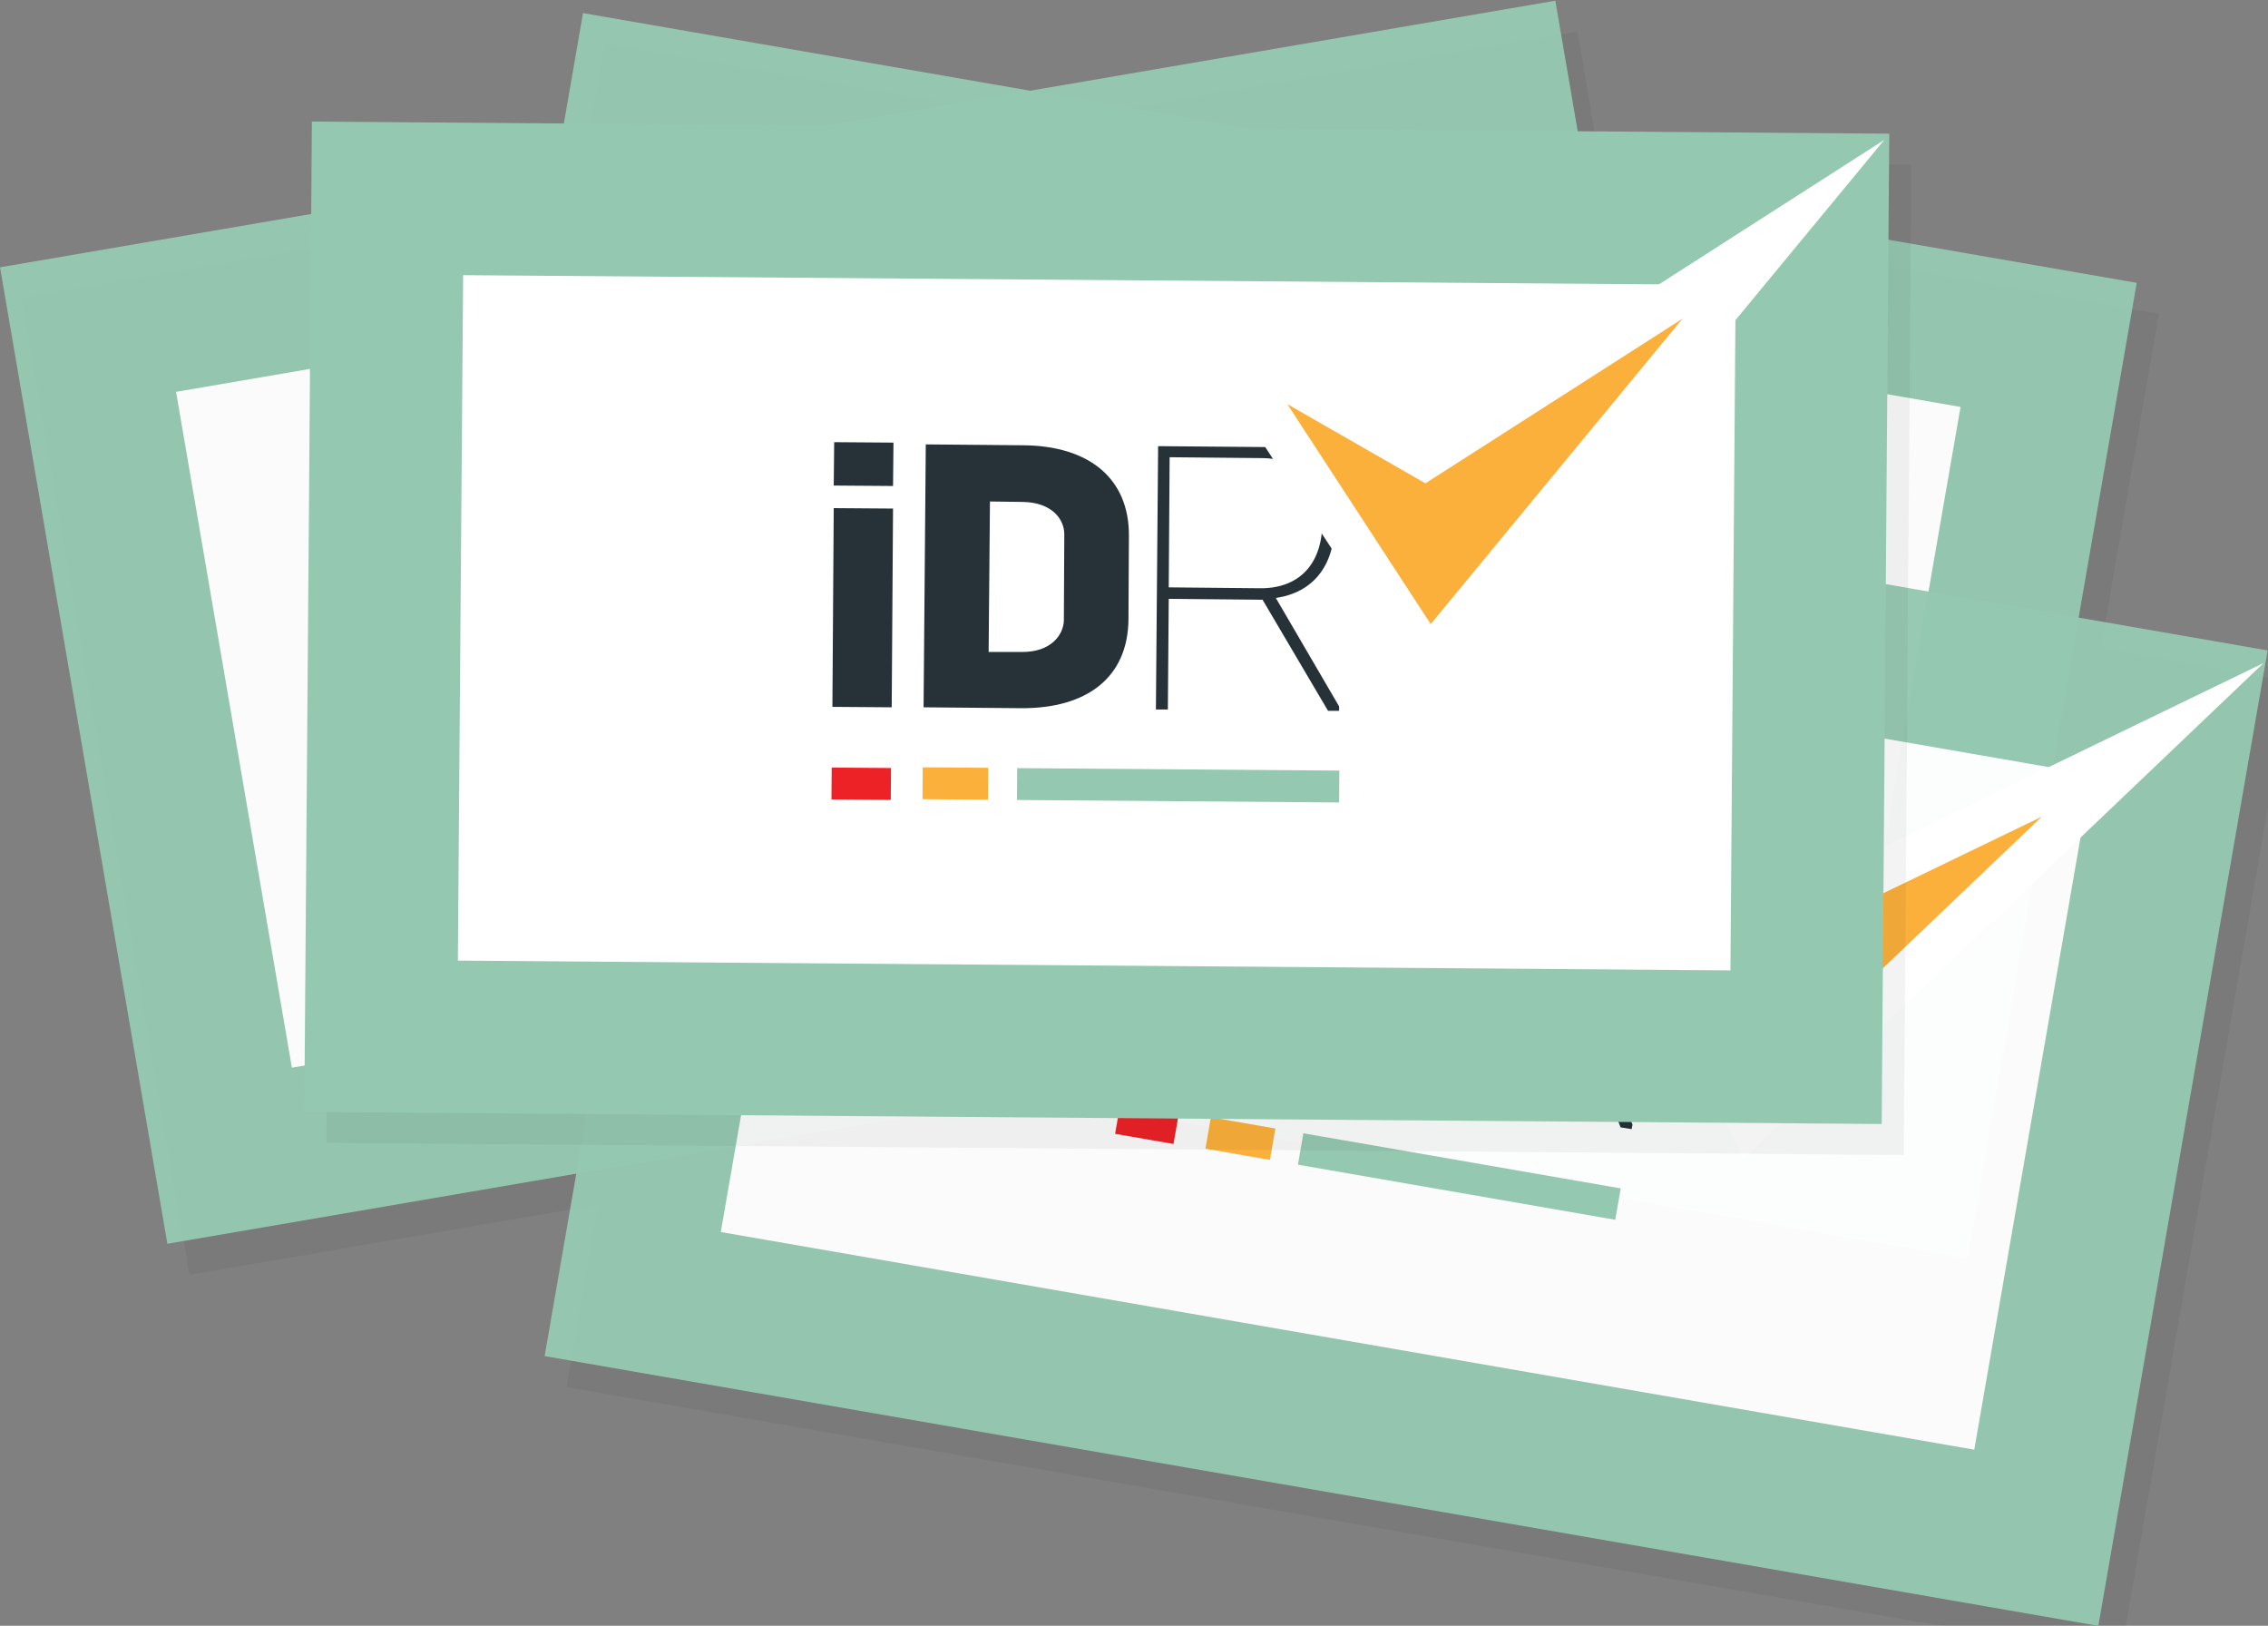 <?xml version="1.0" encoding="utf-8"?>
<!-- Generator: Adobe Illustrator 20.0.0, SVG Export Plug-In . SVG Version: 6.00 Build 0)  -->
<svg version="1.1" id="Слой_1" xmlns="http://www.w3.org/2000/svg" xmlns:xlink="http://www.w3.org/1999/xlink" x="0px" y="0px"
	 viewBox="0 0 512.5 367.3" style="enable-background:new 0 0 512.5 367.3;" xml:space="preserve">
<rect x="0" y="0" width="512.5" height="367.3" fill="#808080" stroke="none"/>
<style type="text/css">
	.st0{opacity:5.000000e-02;}
	.st1{fill:none;stroke:#000000;stroke-width:34.44;stroke-miterlimit:10;}
	.st2{opacity:0.97;}
	.st3{fill:#FFFFFF;}
	.st4{fill:none;stroke:#95C8B1;stroke-width:34.44;stroke-miterlimit:10;}
	.st5{fill:#263238;}
	.st6{fill:#EC2227;}
	.st7{fill:#FBB03B;}
	.st8{fill:#95C8B1;}
</style>
<title>Монтажная область 125</title>
<g>
	<g id="Layer_1">
		<g class="st0">
			<rect x="38.6" y="52.8" transform="matrix(0.986 -0.169 0.169 0.986 -22.087 35.929)" width="322" height="189.3"/>
			
				<rect x="38.6" y="52.8" transform="matrix(0.986 -0.169 0.169 0.986 -22.087 35.929)" class="st1" width="322" height="189.3"/>
			<path d="M134,117.7l13.2-2.3l1.6,9.6l-13.2,2.3L134,117.7z M136.5,132.4l13.2-2.3l7.6,44.3l-13.2,2.3L136.5,132.4z"/>
			<path d="M154.4,114.6l21.7-3.7c14.7-2.5,25,3.1,27.2,15.9l3.2,18.6c2.2,13-5.6,21.5-20.3,24.1l-21.7,3.7L154.4,114.6z M184,156.9
				c6.5-1.1,8.7-5.5,8.1-8.7l-3.3-19.2c-0.6-3.3-4.1-6.6-10.6-5.5l-7.3,1.2l5.8,33.5L184,156.9z"/>
			<path d="M206.2,105.8l23.7-4.1c10-1.7,16.9,3.8,18.7,14.3c1.6,9.5-2.3,16.2-10.1,18.8l18.4,21.5l0.2,1l-2.5,0.4l-19-22.1
				l-20.9,3.6l4.2,24.6l-2.7,0.5L206.2,105.8z M234.5,133.3c8.5-1.5,12.9-7.6,11.3-16.8c-1.6-9-7.4-13.6-15.9-12.2l-20.7,3.6l5,28.9
				L234.5,133.3z"/>
			<rect x="147.7" y="189.8" transform="matrix(0.986 -0.169 0.169 0.986 -30.505 28.921)" width="13.5" height="7.3"/>
			<rect x="167.2" y="185.2" transform="matrix(0.986 -0.169 0.169 0.986 -29.456 32.289)" width="14.8" height="7.2"/>
			<rect x="187.7" y="176.7" transform="matrix(0.986 -0.169 0.169 0.986 -27.296 40.564)" width="72.8" height="7.2"/>
		</g>
		<g class="st2">
			
				<rect x="33.6" y="45.8" transform="matrix(0.986 -0.169 0.169 0.986 -20.973 34.983)" class="st3" width="322" height="189.3"/>
			
				<rect x="33.6" y="45.8" transform="matrix(0.986 -0.169 0.169 0.986 -20.973 34.983)" class="st4" width="322" height="189.3"/>
		</g>
		<path class="st5" d="M129,110.7l13.2-2.3l1.6,9.6l-13.2,2.3L129,110.7z M131.5,125.5l13.2-2.3l7.6,44.3l-13.2,2.3L131.5,125.5z"/>
		<path class="st5" d="M149.4,107.6l21.7-3.7c14.7-2.5,25,3.1,27.2,15.9l3.2,18.6c2.2,13-5.6,21.5-20.3,24.1l-21.7,3.7L149.4,107.6z
			 M179,149.9c6.5-1.1,8.7-5.5,8.1-8.7l-3.3-19.2c-0.6-3.3-4.1-6.6-10.6-5.5l-7.3,1.2l5.8,33.5L179,149.9z"/>
		<path class="st5" d="M201.2,98.8l23.7-4.1c10-1.7,16.9,3.8,18.7,14.3c1.6,9.5-2.3,16.2-10.1,18.8l18.4,21.5l0.2,1l-2.5,0.4
			l-19-22.1l-20.9,3.6l4.2,24.6l-2.7,0.5L201.2,98.8z M229.5,126.3c8.5-1.5,12.9-7.6,11.3-16.8c-1.6-9-7.4-13.6-15.9-12.2l-20.7,3.6
			l5,28.9L229.5,126.3z"/>
		
			<rect x="142.6" y="182.7" transform="matrix(0.986 -0.169 0.169 0.986 -29.388 27.968)" class="st6" width="13.5" height="7.3"/>
		
			<rect x="162.2" y="178.2" transform="matrix(0.986 -0.169 0.169 0.986 -28.343 31.34)" class="st7" width="14.8" height="7.2"/>
		
			<rect x="182.7" y="169.7" transform="matrix(0.986 -0.169 0.169 0.986 -26.183 39.615)" class="st8" width="72.8" height="7.2"/>
		<g class="st0">
			<rect x="198.6" y="-10.4" transform="matrix(0.171 -0.985 0.985 0.171 94.672 413.724)" width="189.3" height="322"/>
			
				<rect x="198.6" y="-10.4" transform="matrix(0.171 -0.985 0.985 0.171 94.672 413.724)" class="st1" width="189.3" height="322"/>
			<path d="M241.4,100.6l13.2,2.3l-1.7,9.6l-13.2-2.3L241.4,100.6z M238.8,115.3l13.2,2.3l-7.7,44.2l-13.2-2.3L238.8,115.3z"/>
			<path d="M261.7,104.6l21.7,3.8c14.7,2.6,22.5,11.3,20.3,24.1l-3.2,18.6c-2.3,13-12.5,18.4-27.2,15.9l-21.7-3.8L261.7,104.6z
				 M275.4,154.3c6.5,1.1,10-2.2,10.6-5.5l3.3-19.2c0.6-3.3-1.6-7.6-8.1-8.7l-7.3-1.3l-5.8,33.5L275.4,154.3z"/>
			<path d="M313.4,113.5l23.7,4.1c10,1.7,14.7,9.3,12.9,19.7c-1.7,9.5-7.6,14.4-15.8,14.3l10.1,26.5l-0.2,1l-2.5-0.4l-10.5-27.1
				l-20.9-3.6l-4.3,24.6l-2.7-0.5L313.4,113.5z M330.9,149c8.5,1.5,14.7-2.9,16.3-12.1c1.6-9-2.4-15.3-10.9-16.8l-20.7-3.6l-5,28.9
				L330.9,149z"/>
			<rect x="231.1" y="171.1" transform="matrix(0.171 -0.985 0.985 0.171 19.436 378.61)" width="7.2" height="13.4"/>
			<rect x="252.1" y="173.8" transform="matrix(0.171 -0.985 0.985 0.171 33.495 402.172)" width="7.2" height="14.8"/>
			<rect x="301.7" y="153.4" transform="matrix(0.171 -0.985 0.985 0.171 66.1 458.154)" width="7.2" height="72.8"/>
		</g>
		<g class="st2">
			
				<rect x="193.6" y="-17.4" transform="matrix(0.171 -0.985 0.985 0.171 97.424 402.992)" class="st3" width="189.3" height="322"/>
			
				<rect x="193.6" y="-17.4" transform="matrix(0.171 -0.985 0.985 0.171 97.424 402.992)" class="st4" width="189.3" height="322"/>
		</g>
		<path class="st5" d="M236.4,93.6l13.2,2.3l-1.7,9.6l-13.2-2.3L236.4,93.6z M233.8,108.3l13.2,2.3l-7.7,44.2l-13.2-2.3L233.8,108.3
			z"/>
		<path class="st5" d="M256.7,97.6l21.7,3.8c14.7,2.6,22.5,11.3,20.3,24.1l-3.2,18.6c-2.3,13-12.5,18.4-27.2,15.9l-21.7-3.8
			L256.7,97.6z M270.4,147.3c6.5,1.1,10-2.2,10.6-5.5l3.3-19.2c0.6-3.3-1.6-7.6-8.1-8.7l-7.3-1.3l-5.8,33.5L270.4,147.3z"/>
		<path class="st5" d="M308.4,106.5l23.7,4.1c10,1.7,14.7,9.3,12.9,19.7c-1.7,9.5-7.6,14.4-15.8,14.3l10.1,26.5l-0.2,1l-2.5-0.4
			l-10.5-27.1l-20.9-3.6l-4.3,24.6l-2.7-0.5L308.4,106.5z M325.9,142c8.5,1.5,14.7-2.9,16.3-12.1c1.6-9-2.4-15.3-10.9-16.8
			l-20.7-3.6l-5,28.9L325.9,142z"/>
		
			<rect x="226.1" y="164.1" transform="matrix(0.171 -0.985 0.985 0.171 22.187 367.878)" class="st6" width="7.2" height="13.4"/>
		
			<rect x="247.1" y="166.8" transform="matrix(0.171 -0.985 0.985 0.171 36.246 391.44)" class="st7" width="7.2" height="14.8"/>
		
			<rect x="296.7" y="146.4" transform="matrix(0.171 -0.985 0.985 0.171 68.86 447.432)" class="st8" width="7.2" height="72.8"/>
		<g class="st0">
			<rect x="228.1" y="72.6" transform="matrix(0.171 -0.985 0.985 0.171 37.453 511.633)" width="189.3" height="322"/>
			
				<rect x="228.1" y="72.6" transform="matrix(0.171 -0.985 0.985 0.171 37.453 511.633)" class="st1" width="189.3" height="322"/>
			<path d="M270.9,183.6l13.2,2.3l-1.7,9.6l-13.2-2.3L270.9,183.6z M268.4,198.3l13.2,2.3l-7.7,44.2l-13.2-2.3L268.4,198.3z"/>
			<path d="M291.3,187.5l21.7,3.8c14.7,2.6,22.5,11.3,20.3,24.1L330,234c-2.3,13-12.5,18.4-27.2,15.9l-21.7-3.8L291.3,187.5z
				 M304.9,237.3c6.5,1.1,10-2.2,10.6-5.5l3.3-19.2c0.6-3.4-1.6-7.6-8.1-8.7l-7.3-1.3l-5.8,33.4L304.9,237.3z"/>
			<path d="M343,196.5l23.7,4.1c10,1.7,14.7,9.3,12.9,19.7c-1.7,9.5-7.6,14.4-15.8,14.3l10.1,26.5l-0.2,1l-2.5-0.4l-10.5-27.1
				l-20.9-3.6l-4.3,24.6l-2.7-0.5L343,196.5z M360.5,231.9c8.5,1.5,14.7-2.9,16.3-12.1c1.6-9-2.4-15.3-10.9-16.8l-20.7-3.6l-5,28.9
				L360.5,231.9z"/>
			<rect x="260.7" y="254" transform="matrix(0.171 -0.985 0.985 0.171 -37.801 476.514)" width="7.2" height="13.4"/>
			<rect x="281.7" y="256.8" transform="matrix(0.171 -0.985 0.985 0.171 -23.731 500.07)" width="7.2" height="14.8"/>
			<rect x="331.3" y="236.3" transform="matrix(0.171 -0.985 0.985 0.171 8.883 556.062)" width="7.2" height="72.8"/>
			<polygon points="349.5,169.2 405.4,210.6 516.5,156.8 399,268.8 			"/>
			<polygon points="375.4,200.1 401.7,253.2 466.4,191.5 404.3,221.5 			"/>
		</g>
		<g class="st2">
			
				<rect x="223.1" y="65.6" transform="matrix(0.171 -0.985 0.985 0.171 40.205 500.901)" class="st3" width="189.3" height="322"/>
			
				<rect x="223.1" y="65.6" transform="matrix(0.171 -0.985 0.985 0.171 40.205 500.901)" class="st4" width="189.3" height="322"/>
		</g>
		<path class="st5" d="M265.9,176.6l13.2,2.3l-1.7,9.6l-13.2-2.3L265.9,176.6z M263.4,191.3l13.2,2.3l-7.7,44.2l-13.2-2.3
			L263.4,191.3z"/>
		<path class="st5" d="M286.3,180.5l21.7,3.8c14.7,2.6,22.5,11.3,20.3,24.1L325,227c-2.3,13-12.5,18.4-27.2,15.9l-21.7-3.8
			L286.3,180.5z M299.9,230.3c6.5,1.1,10-2.2,10.6-5.5l3.3-19.2c0.6-3.4-1.6-7.6-8.1-8.7l-7.3-1.3l-5.8,33.4L299.9,230.3z"/>
		<path class="st5" d="M338,189.5l23.7,4.1c10,1.7,14.7,9.3,12.9,19.7c-1.7,9.5-7.6,14.4-15.8,14.3l10.1,26.5l-0.2,1l-2.5-0.4
			l-10.5-27.1l-20.9-3.6l-4.3,24.6l-2.7-0.5L338,189.5z M355.5,224.9c8.5,1.5,14.7-2.9,16.3-12.1c1.6-9-2.4-15.3-10.9-16.8
			l-20.7-3.6l-5,28.9L355.5,224.9z"/>
		
			<rect x="255.7" y="247" transform="matrix(0.171 -0.985 0.985 0.171 -35.041 465.792)" class="st6" width="7.2" height="13.4"/>
		
			<rect x="276.7" y="249.8" transform="matrix(0.171 -0.985 0.985 0.171 -20.981 489.356)" class="st7" width="7.2" height="14.8"/>
		
			<rect x="326.3" y="229.3" transform="matrix(0.171 -0.985 0.985 0.171 11.634 545.33)" class="st8" width="7.2" height="72.8"/>
		<polygon class="st3" points="344.5,162.2 400.4,203.6 511.5,149.8 394,261.8 		"/>
		<polygon class="st7" points="370.4,193.1 396.7,246.2 461.4,184.5 399.3,214.5 		"/>
		<g class="st0">
			<rect x="158.2" y="-13.3" transform="matrix(7.679416e-03 -1 1 7.679416e-03 103.193 399.422)" width="189.3" height="322"/>
			
				<rect x="158.2" y="-13.3" transform="matrix(7.679416e-03 -1 1 7.679416e-03 103.193 399.422)" class="st1" width="189.3" height="322"/>
			<path d="M193.5,106.9l13.4,0.1l-0.1,9.8l-13.4-0.1L193.5,106.9z M193.4,121.8l13.4,0.1l-0.3,44.9l-13.4-0.1L193.4,121.8z"/>
			<path d="M214.2,107.4l22,0.2c14.9,0.1,24,7.5,23.9,20.5l-0.1,18.8c-0.1,13.1-9.3,20.2-24.3,20.1l-22-0.2L214.2,107.4z
				 M235.8,154.3c6.6,0.1,9.5-3.8,9.6-7.1l0.1-19.5c0-3.4-2.8-7.2-9.4-7.3l-7.4-0.1l-0.3,34L235.8,154.3z"/>
			<path d="M266.7,107.8l24,0.2c10.2,0.1,16,6.8,15.9,17.4c-0.1,9.7-5.1,15.5-13.3,16.7l14.3,24.5v1h-2.5l-14.8-25.1l-21.2-0.2
				l-0.2,25h-2.7L266.7,107.8z M289.7,139.9c8.6,0.1,14-5.2,14.1-14.6c0.1-9.2-4.9-14.7-13.5-14.8l-21-0.2l-0.2,29.4L289.7,139.9z"
				/>
			<rect x="196" y="177.4" transform="matrix(7.679416e-03 -1 1 7.679416e-03 13.976 382.252)" width="7.2" height="13.4"/>
			<rect x="217.3" y="176.6" transform="matrix(7.679416e-03 -1 1 7.679416e-03 35.18 403.501)" width="7.2" height="14.8"/>
			<rect x="267.6" y="148" transform="matrix(7.679416e-03 -1 1 7.679416e-03 84.736 454.207)" width="7.2" height="72.8"/>
		</g>
		
			<rect x="153.2" y="-20.3" transform="matrix(7.679416e-03 -1 1 7.679416e-03 105.237 387.474)" class="st3" width="189.3" height="322"/>
		
			<rect x="153.2" y="-20.3" transform="matrix(7.679416e-03 -1 1 7.679416e-03 105.237 387.474)" class="st4" width="189.3" height="322"/>
		<path class="st5" d="M188.5,99.9l13.4,0.1l-0.1,9.8l-13.4-0.1L188.5,99.9z M188.4,114.8l13.4,0.1l-0.3,44.9l-13.4-0.1L188.4,114.8
			z"/>
		<path class="st5" d="M209.2,100.4l22,0.2c14.9,0.1,24,7.5,23.9,20.5l-0.1,18.8c-0.1,13.1-9.3,20.2-24.3,20.1l-22-0.2L209.2,100.4z
			 M230.8,147.3c6.6,0.1,9.5-3.8,9.6-7.1l0.1-19.5c0-3.4-2.8-7.2-9.4-7.3l-7.4-0.1l-0.3,34L230.8,147.3z"/>
		<path class="st5" d="M261.7,100.8l24,0.2c10.2,0.1,16,6.8,15.9,17.4c-0.1,9.7-5.1,15.5-13.3,16.7l14.3,24.5v1h-2.5l-14.8-25.1
			l-21.2-0.2l-0.2,25h-2.7L261.7,100.8z M284.7,132.9c8.6,0.1,14-5.2,14.1-14.6c0.1-9.2-4.9-14.7-13.5-14.8l-21-0.2l-0.2,29.4
			L284.7,132.9z"/>
		
			<rect x="191" y="170.4" transform="matrix(7.679416e-03 -1 1 7.679416e-03 16.019 370.304)" class="st6" width="7.2" height="13.4"/>
		
			<rect x="212.3" y="169.6" transform="matrix(7.679416e-03 -1 1 7.679416e-03 37.224 391.553)" class="st7" width="7.2" height="14.8"/>
		
			<rect x="262.6" y="141" transform="matrix(7.679416e-03 -1 1 7.679416e-03 86.78 442.259)" class="st8" width="7.2" height="72.8"/>
		<polygon class="st3" points="261.5,63.7 321.9,98.2 425.8,31.6 322.4,156.8 		"/>
		<polygon class="st7" points="290.9,91.3 323.3,141 380.2,72 322.1,109.2 		"/>
	</g>
</g>
</svg>
